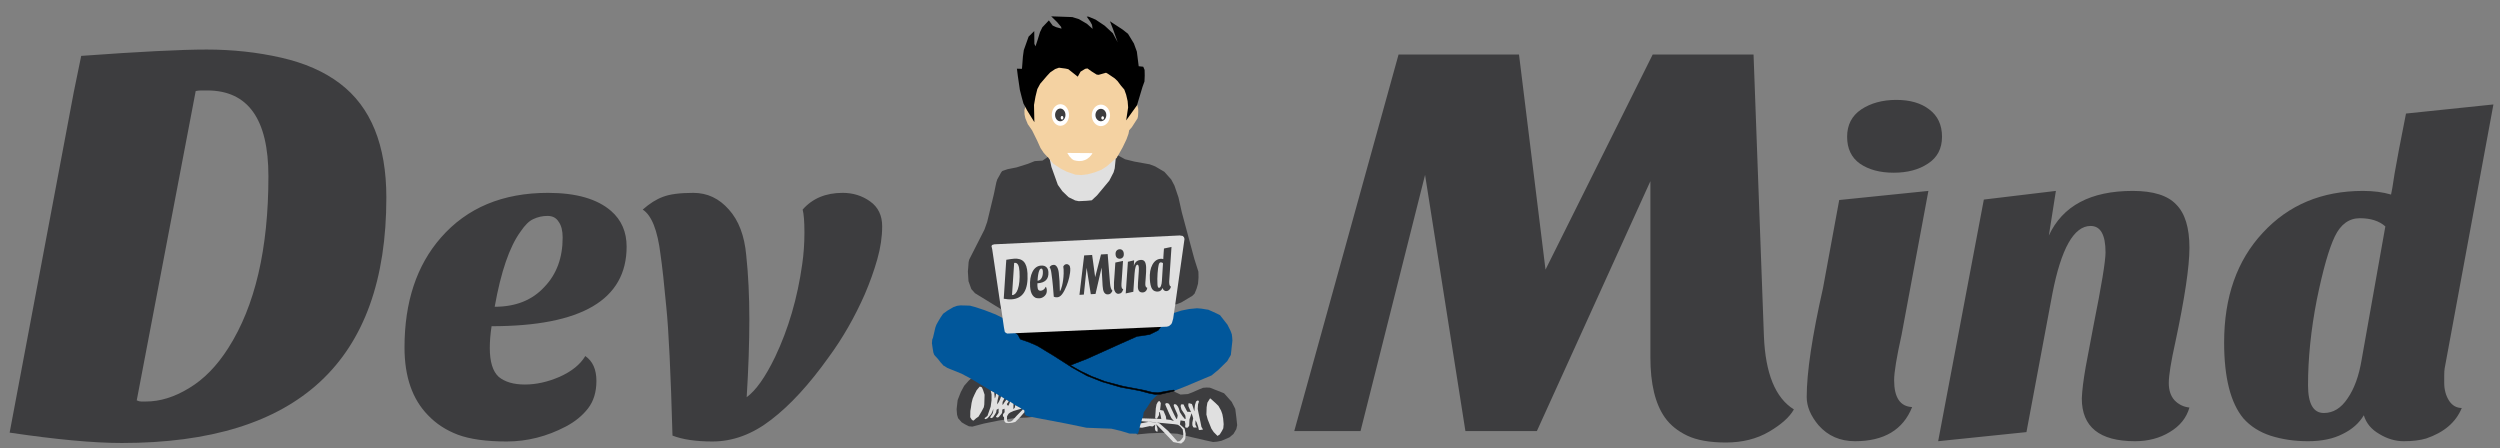 <svg xmlns="http://www.w3.org/2000/svg" width="1450mm" height="260mm" viewBox="0 0 5137.795 921.26"><rect x="0" y="0" width="5137.795" height="921.26" fill="#808080" stroke="none"/><path d="M1995.25 778.188l-4.464 4.107-9.286 10.536-6.964 13.037-6.43 16.25-2.142 18.75.893 11.428 2.143 7.143 7.32 8.393 6.43 3.93 8.393 4.285 7.143.715 23.393-6.25 30.89-6.25 34.286-5.357 22.68-.715 15.534-1.607-45.177-67.32zm341.43 114.643l24.64-2.32 27.144-1.072 31.43 1.965 13.392 3.392 44.82 10.358 15 3.214 8.037-.714 9.107-1.786 16.25-6.964 8.393-6.965 5.893-10 1.785-8.214-1.783-16.606-2.143-16.786-7.322-14.464-15.713-17.68-28.93-11.427-6.786-.356-7.5.535-6.607 2.68-15.536 6.784-8.93 3.392-15.176 1.072-16.786-7.857-30.536 2.858-31.427 19.82-18.75 52.144z" fill="#3d3d3f" fill-rule="evenodd"/><path d="M2066.68 656.545c-1.073-.535-20.18-10.178-20.18-10.178l-23.036-8.93-18.214-6.07-11.786-3.214-11.25-.358-8.393-.178-6.962.893-7.143 2.5-12.32 7.143-9.108 6.607-5.18 7.5-5 8.393-3.75 6.785-2.142 5.893-4.82 20.715-1.608 4.108-.536 7.32.894 6.608 1.964 12.144 1.607 4.465 1.965 2.68 5.356 5.712 6.07 7.68 6.43 7.142h.714l6.786 4.285 29.107 11.785L1994 777.44l110.714 66.43 1.25 6.25 1.965 3.57 6.25 2.142 76.07 14.464 42.5 8.75 51.25 1.965 20.18 4.82 17.14 5.18 17.322.358 6.25-21.43 2.143-8.927 2.143-5 1.25-8.57 7.5-11.07 8.39-13.038 10.18-10 5.714-3.393 11.072-1.608 19.82-5.178 22.858-8.93 53.93-22.678L2504 759.938l18.214-17.857 3.036-5.356 4.286-7.32 3.214-29.465-.536-7.32-.714-5.716-2.5-6.786-6.43-12.857-15.356-19.642-5.714-2.857-10.893-5-7.32-3.214-14.644-2.32-8.75-.715-16.43 1.608-15 3.036-25.713 8.035z" fill="#01579b" fill-rule="evenodd"/><path d="M2013.478 794.47l-6.314 7.323-4.672 9.47-3.535 7.955-2.273 8.965-1.263 9.218-1.26 7.07-.127 8.335-.126 4.546 2.904 4.8 2.4 1.893 1.768.253 4.798-4.546 5.177-3.535 1.642-2.778 4.672-7.83 4.546-8.585 1.01-5.557.63-20.33-3.03-9.217-2.398-5.556-1.263-.884-1.388-.505zm22.602 8.46l1.64 7.323v12.374l-1.766 13.132-2.652 7.45-3.914 11.49-5.304 4.166-.63 1.894 1.388.632 3.788-1.264 3.536-3.536 4.924-5.808 2.4-5.177 1.893-5.43-.38 5.935-1.26 4.167-3.032 4.42-1.513 2.4v1.513l2.525.632 3.032-1.64 4.42-6.694 2.146-3.913.758-4.924 4.166-2.4v8.713l-3.41 5.05-1.893 2.4.253 1.39 3.283.883 2.273-1.264 5.807-6.945 1.01-2.65.253-5.556 4.544-1.767.253 7.197-3.03 3.662-.506 2.02.255 2.905 2.02 1.39.253 6.313.884 2.903 2.4 2.526 4.924.756 7.955-.757 6.82-1.77 10.226-10.226 8.46-9.723-.126-3.66-3.03-2.147-12.376 12.627-9.85 10.984-2.65 1.39-4.42.63-2.525-1.01-.886-4.167.253-6.44 2.904-4.924 3.41-2.65 6.945-3.158 16.415-4.925-13.005-7.07-.884 5.303-2.902 3.03.253-10.86-7.07-4.67-1.895 5.176-1.515 3.155-2.274-1.01-.884-2.526 2.273-2.905 1.516-3.03-4.923-2.778-4.42 6.187-1.767 3.03-1.77 1.39.38-6.062 2.652-5.43.757-1.64-6.568-4.168-2.146 5.935-2.778 5.807-3.537 4.546 1.39-9.09 1.768-7.2.126-2.65-4.924-3.283-1.516 7.45-1.39 2.273-.63-7.576-.38-4.293zm450.654 15.91l-5.43 8.712-1.515 9.343-.507 15.026 2.652 9.975 7.576 18.94 4.8 7.197 7.83 7.83 4.544-2.904 4.545-7.324 2.777-5.43.758-8.586-1.01-11.49-1.642-8.965-2.65-7.323-5.305-9.596-5.935-5.808-10.228-9.217zm-142.304 51.263l-2.4 8.46 4.924.506 16.037-3.41 5.557.76 3.157-1.896 2.4-2.146-.632 7.197.632 4.8 4.167 3.41.884-3.79-.38-3.66-2.777-8.587 9.976 10.228 25.38 26.517 8.333 1.642 7.703 1.388 5.807-4.8 2.652-5.176.883-10.1-2.147-10.734-9.723-8.586 1.263-8.082 8.713 1.263 1.26 6.06-.504 5.178 1.137 2.4h4.04l3.157-3.914.63-13.26 4.294-12.625 2.272 6.945 1.01 3.915-1.767 8.586.124 5.43 1.894 4.166 2.272.505 4.924-.127-2.904-5.807.253-9.217 2.65 5.05 3.032 9.092 1.01 5.304 1.515.884 7.198-1.137-3.283-5.556-2.4-12.12-3.788-17.55-1.39-7.2.632-9.343 1.767-5.43-.253-1.767-2.525-.757-3.03 2.146-2.275 7.07-.757 7.07-.504 6.188-3.534-11.37-1.64-3.916-5.43-1.515-1.77.63.128 5.43 5.303 12.25-3.534-.632-4.167-.253-4.546-8.84-1.768-3.155-.758-2.652-3.788-.63-2.147.756-.505 3.788 1.64 6.187 5.936 8.966 2.02 3.66.758 6.316-1.642.63-4.672-5.555-5.556-8.46-2.525-8.332-2.273-4.294-3.156-3.41-3.662-.504-.758.757-.38 2.4 2.274 5.807 4.925 10.986 1.01 3.66-1.263 6.062-1.515.758-5.053-9.975-8.712-18.562-1.768-2.778-3.662-1.39-2.778.633-.884 2.272 3.03 7.324 5.178 11.743 4.42 8.965 5.177 6.06-7.324-2.398-8.333-.884-.883-6.313-5.05-11.87-6.82-1.262 1.01-8.713.506-5.43-2.4-4.166-3.282 1.01-3.155 5.808-1.515 8.334-1.264 20.203 3.788.76 4.04-7.072.38-6.06 1.262-.632 1.768 7.324 1.39 7.07-39.27-1.263-1.516 5.81 46.72 4.165 21.844 2.147 6.44 1.134 4.672 3.41 5.177 6.187 1.01 8.587v6.82l-3.786 5.176-3.283 3.283-4.67 1.01-19.194-21.718-17.804-15.66-7.828-2.398-13.005-1.01z" fill="#e0e0e0" fill-rule="evenodd"/><path d="M2087.57 684.76l3.573 2.143 2.32 3.392 1.787 4.108 2.32 3.035 13.037 4.286 12.857 5.18 8.93 4.107 34.463 20.894 37.322 23.928 29.64 16.43 31.61 12.5s37.14 10.892 37.855 11.07c.714.18 38.214 6.964 38.214 6.964l20.713 5.536 12.143 2.322 11.25-.536 23.214-5.536 4.823-1.25-1.607-1.786-15.18 2.5-17.142 3.036-11.964-.893-15.357-3.93-17.322-3.392-25.712-4.822-9.82-2.5-28.93-7.678-26.964-10.357-22.144-10.537-21.786-12.32 34.822-13.572 67.32-30.356 35-15.535 7.5-.894 18.394-2.857 10.893-5.358 6.25-3.036 2.143-2.678 4.285-6.072-289.283-1.785z" fill-rule="evenodd" stroke="#000"/><path d="M2057.925 636.506l5.303 36.62 1.768 9.09 1.767 1.515 3.03 1.77 328.3-14.143 4.294-1.263 4.798-4.04 1.515-3.03 2.273-8.08 4.04-27.275 20.96-33.84 3.284-93.188-19.95-45.457L2293.795 322.1l-137.128 1.766L2054.894 431.7l-33.082 79.55z" fill="#e0e0e0" fill-rule="evenodd"/><g transform="translate(1882 -141.102)"><path d="M225.043 360.835l-1.768 6.566.253 8.967 1.64 7.577 5.052 12.374 8.84 12.627 10.227 20.708 7.07 15.657 6.693 10.1 12.5 13.512 7.072 8.586 16.29 10.733 11.363 5.684 17.425 6.06 12.627.885 12.627-1.516 14.9-4.04 13.637-5.304 10.987-7.072 12.374-10.733 9.093-8.208 11.238-20.077 7.83-16.288 4.166-11.49 1.39-7.324 5.43-6.188 10.732-16.667 1.01-1.515 1.01-4.546.505-8.46-.126-6.82-1.894-7.827-27.78-56.443-41.542-17.046-42.425-5.303-64.65.757-46.088 44.573z" fill="#f4d2a2" fill-rule="evenodd"/><ellipse cx="380.512" cy="378.197" rx="18.783" ry="22.097" fill="#fff"/><ellipse cx="380.417" cy="377.534" rx="11.175" ry="12.785" fill="#3d3d3f"/><ellipse cx="384.079" cy="383.438" rx="2.715" ry="3.409" fill="#fff"/><path d="M332.467 251.374a3.977 5084.996 90 0 1 17.792.333" fill="#fff"/><path d="M311.348 455.41l4.42 6.946 5.177 5.492 3.85 2.463 5.557 1.264 5.303.57 5.24-.38 1.768-.253 5.05-1.577 3.662-1.768 3.03-2.336 2.78-2.147 2.65-2.968 1.83-2.273 1.453-2.65z" fill="#fff" fill-rule="evenodd"/><ellipse cx="297.269" cy="377.408" rx="17.741" ry="22.192" fill="#fff"/><ellipse cx="296.985" cy="377.282" rx="10.701" ry="13.1" fill="#3d3d3f"/><ellipse cx="300.615" cy="383.059" rx="2.715" ry="3.662" fill="#fff"/><ellipse cx="397.905" cy="245.787" rx=".41" ry=".095" fill="#fff"/><path d="M271.258 463.87l-10.86 7.325s-14.9.757-15.91 1.01c-1.01.252-13.89 5.556-13.89 5.556l-23.232 7.325-18.94 3.788-8.082 2.778-2.778 1.01-2.525 3.537-3.28 6.06-4.294 7.577-2.02 6.566-4.8 23.232-13.89 57.58-5.554 15.656-31.314 61.62-1.263 5.303-.757 10.356-.758 9.09 1.263 19.7 5.81 16.162 7.575 8.586 53.538 32.83-18.183-123.238-1.515-6.566 1.515-2.274 4.294-1.263 381.08-18.183L548.8 626l2.778 3.03.758 2.78-19.196 135.61 12.122-4.546 23.233-13.89 4.546-4.545 4.295-10.607 2.778-9.85 1.01-12.626-.253-11.87-8.334-26.263-25.76-95.712-6.818-30.557-8.333-24.496-6.566-12.376-14.145-15.91-18.94-11.11-11.364-4.294-31.06-5.555-19.447-4.798-14.142-7.83-3.03 5.052-2.02 1.765-2.02 19.698-2.273 8.082-8.84 17.172-14.898 17.93-10.356 12.375-10.86 10.1-10.605 1.01-16.164.76-7.323-1.516-13.385-6.566-12.88-12.374-9.344-13.13-13.132-36.62-3.283-14.9z" fill="#3d3d3f" fill-rule="evenodd"/><path  d="M418.842 653.348c-2.46.14-4.503 1.11-6.132 2.91-1.577 1.797-2.276 4.275-2.097 7.435.18 3.16 1.073 5.508 2.682 7.043 1.66 1.53 3.72 2.228 6.18 2.09 2.457-.14 4.45-1.068 5.98-2.78 1.582-1.716 2.284-4.154 2.104-7.314-.18-3.16-1.077-5.548-2.69-7.164-1.56-1.62-3.57-2.36-6.03-2.22zm106.705-4.835l-15.474 3.317-.71 9.675c-.163 2.692-.302 4.855-.42 6.488l-.178 3.79c-.054.897-.1 1.51-.133 1.837-1.5-.565-3.193-.796-5.076-.69-7.323.416-13.073 4.482-17.253 12.2-4.185 7.634-5.933 17.53-5.243 29.687.533 9.4 2.068 16.103 4.604 20.105 1.374 2.036 3.083 3.482 5.126 4.342 2.095.857 4.346 1.216 6.752 1.08 2.458-.14 4.488-.905 6.088-2.297 1.605-1.31 2.766-3.042 3.483-5.197.538 2.084 1.548 3.692 3.03 4.828 1.485 1.216 2.986 1.78 4.502 1.695 1.57-.09 2.89-.406 3.96-.955 3.1-1.8 5.064-4.637 5.894-8.505-.944.053-1.74-.552-2.387-1.816-.654-1.345-1.032-2.908-1.133-4.69l-.11-1.945c-.046-.81-.056-1.46-.032-1.95l4.71-71zm-322.36 24.143c-3.503.2-9.205.97-17.105 2.314-.155 1.88-.35 4.45-.585 7.716l-4.71 72.338c6.463 1.096 11.63 1.535 15.5 1.316 24.166-1.372 35.268-19.318 33.31-53.84-.63-11.103-3.204-19.004-7.72-23.707-2.288-2.39-5.085-4.063-8.392-5.014-3.308-.95-6.74-1.327-10.297-1.125zm142.87-6.64l-9.65 81.033 9.023-.514 5.69-55.08 8.59 54.27 9.728-.552 12.435-54.12 2.13 37.56c.318 5.593 1.214 9.81 2.687 12.653.824 1.58 1.917 2.818 3.28 3.716 1.363.898 3.143 1.285 5.34 1.16 2.25-.128 4.166-1.007 5.753-2.64 1.586-1.636 2.622-3.28 3.105-4.935-2.648-2.29-4.303-7.4-4.963-15.33l-4.82-59.967-13.73.78-11.992 46.655-6.21-45.622-16.397.93zm-143.084 15.312l.784-.044c5.596-.318 8.737 5.56 9.422 17.634.867 15.316-.278 27.495-3.438 36.535-1.353 3.898-2.997 6.838-4.93 8.818-1.883 1.978-3.79 3.023-5.727 3.13l-.628.038c-.21.012-.422-.058-.64-.208l4.376-65.736c.257-.095.517-.15.78-.166zm54.956 5.54c-8.005.453-14.08 4.823-18.228 13.107-3.866 7.7-5.452 17.668-4.758 29.904.446 7.86 2.178 13.857 5.194 17.995 1.54 2.19 3.39 3.83 5.55 4.928 2.214 1.094 5.127 1.538 8.736 1.333 3.61-.204 7.01-1.74 10.206-4.603 1.548-1.39 2.764-3.083 3.647-5.084.883-2 1.24-4.5 1.07-7.5-.175-3.08-.956-5.27-2.342-6.576-.76 2.32-2.17 4.27-4.233 5.85-2.014 1.496-4.014 2.3-6.002 2.414-1.988.112-3.57-.49-4.746-1.805-1.13-1.4-1.8-3.96-2.01-7.69-.102-1.78-.107-3.732-.018-5.85 15.9-.903 23.445-8.486 22.635-22.75-.224-3.97-1.32-7.12-3.29-9.446-2.64-3.103-6.446-4.515-11.415-4.233zm25.672-1.457c-2.406.138-4.19.606-5.35 1.404-1.114.714-2.227 1.914-3.338 3.603 1.657 1.45 2.93 5.404 3.82 11.857.503 3.305 1.11 7.984 1.82 14.04.763 6.056 1.785 17.583 3.064 34.583 1.837.953 4.222 1.345 7.15 1.18 3.61-.205 6.95-2.346 10.025-6.423 3.127-4.08 6.208-9.904 9.24-17.475 2.17-5.246 3.97-10.998 5.398-17.257.71-3.21 1.266-6.373 1.666-9.485.4-3.112.52-6.085.36-8.92-.166-2.92-.998-5.11-2.498-6.568-1.5-1.46-3.164-2.14-4.995-2.035-2.98.17-5.25 1.803-6.805 4.9.278 1.203.5 3.264.666 6.18.165 2.918.195 5.76.09 8.53-.322 9.125-1.446 17.522-3.372 25.192-1.418 5.527-2.888 9.23-4.408 11.105-.118-7.636-.358-14.613-.716-20.934-.36-6.32-.868-12.065-1.528-17.23-.613-5.25-1.866-9.286-3.757-12.105-1.896-2.9-4.074-4.282-6.532-4.142zm142.345-8.075l-15.79 3.336-1.564 23.748c-1.21 12.914-1.626 22.653-1.254 29.218.142 2.512.99 4.984 2.545 7.416 1.834 2.742 4.086 4.035 6.753 3.884 5.178-.294 8.405-3.525 9.682-9.695-2.154-.04-3.362-2.37-3.625-6.99-.12-2.106.096-6.184.645-12.23l2.606-38.685zm22.77-1.292l-12.736 3.04-4.496 65.01 15.632-3.325 2.532-37.216c.883-12.163 2.816-18.33 5.798-18.5 1.778-.1 2.8 2.2 3.067 6.9.134 2.35-.208 8.834-1.022 19.45l-.777 11.262c-.216 3.59-.29 6.438-.223 8.548.432 7.617 3.812 11.246 10.14 10.887 2.355-.134 4.375-1.06 6.06-2.78 1.74-1.726 2.794-3.98 3.16-6.767-1.055-.102-1.98-.7-2.777-1.793-.745-1.096-1.173-2.615-1.284-4.56-.115-2.026.072-5.696.56-11.008 1.005-11.847 1.366-20.282 1.08-25.306-.303-5.35-1.307-9.154-3.01-11.415-1.654-2.345-4.31-3.413-7.972-3.206-7.533.428-12.303 4.682-14.31 12.764l.578-11.985zM258.2 693.073c.89-.05 1.573.438 2.05 1.468.527.947.844 2.35.95 4.216.308 5.43-.515 9.907-2.466 13.432-1.942 3.688-4.77 5.636-8.484 5.847.566-9.463 1.702-16.274 3.408-20.436.683-1.828 1.377-3.005 2.082-3.533.752-.612 1.573-.944 2.462-.994zm245.22-12.817c1.936-.11 3.493.534 4.674 1.93l-2.216 35.858c-.228 4.322-.87 7.812-1.926 10.474-1.003 2.658-2.34 4.035-4.015 4.13-1.884.107-2.966-2.31-3.246-7.254-.41-7.213-.317-14.86.274-22.942.643-8.084 1.395-13.777 2.257-17.078.863-3.3 2.263-5.007 4.198-5.117z" font-size="97.532" letter-spacing="0" word-spacing="0" font-family="Sansita One" fill="#3d3d3f"/></g><path d="M2125.512 63.89l-11.617 11.363-9.85 27.78-1.767 12.628-2.02 25.76-10.354-.253 1.768 14.395 4.293 29.293 4.04 15.91 3.283 11.87 8.082 15.15 14.394 23.235-.757-35.355 3.03-17.173 3.788-15.405 5.81-10.86 13.888-16.16 6.82-7.325 10.1-6.818 7.83-2.778 13.384 1.767 5.808 1.264 19.445 15.405 5.81-10.355 9.595-5.81 4.546-.756 8.84 6.313 10.1 6.314 4.043.505 15.152-4.292 3.788 2.02 14.142 9.596 5.81 5.556 6.817 9.092 7.072 8.333 3.788 10.607 3.03 13.132 1.01 12.88-4.04 26.768 22.224-31.062 11.364-37.88 4.04-11.112.506-12.122-.253-11.617-2.777-6.566-9.344-1.01-3.79-30.052-6.06-16.666-12.122-19.95-11.616-9.092-25.507-16.668 5.81 14.9 10.1 28.284-10.1-18.688-16.67-15.404-18.434-12.375-14.394-6.06-4.04-.252 7.575 10.86 3.283 6.06 1.262 8.335-11.616-10.355-16.414-9.596-13.64-4.29-14.143-.506-29.295-1.01 12.122 11.87 8.08 9.595 1.01 3.788-11.11-3.03-7.07-3.282-7.83-10.607-13.384 14.143-4.8 9.848-4.797 15.658-4.546 13.637-2.273-5.05z" fill-rule="evenodd"/><path  d="M424.56 101.825c-52.555 0-138.445 4.34-257.673 13.022-3.922 18.153-9.02 43.013-15.297 74.583L19.813 889.09c95.696 14.205 172.566 21.31 230.61 21.31 362.39 0 543.587-168.108 543.587-504.323 0-108.126-31.768-186.26-95.304-234.405-32.16-24.466-72.557-42.224-121.19-53.273-48.63-11.05-99.618-16.575-152.957-16.575zm-10.59 84.053h11.767c83.93 0 125.895 58.797 125.895 176.394 0 149.166-27.454 266.763-82.36 352.79-23.533 37.094-50.595 64.717-81.186 82.87-29.807 18.152-59.22 27.23-88.244 27.23h-9.414c-3.138 0-6.275-.79-9.413-2.37l121.19-635.73c3.92-.79 7.844-1.184 11.766-1.184z" font-size="1180.217" font-family="Sansita One" letter-spacing="0" word-spacing="0" fill="#3d3d3f"/><path  d="M1649.546 430.713q30.128-34.372 82.166-34.372 31.953 0 56.603 17.65 24.65 17.652 24.65 51.095 0 32.514-10.043 67.815-10.042 35.3-25.562 71.53-31.04 70.602-73.95 129.128-60.254 84.536-118.683 129.127-57.516 44.59-120.51 44.59-51.125 0-82.166-12.076-5.476-195.085-12.78-264.758-6.39-69.673-11.87-107.76-9.128-74.32-36.517-91.97 20.998-18.58 41.083-26.01 20.998-8.36 62.994-8.36 42.91 0 73.036 34.37 30.128 33.444 35.605 93.827 6.392 59.453 6.392 131.913 0 72.46-5.478 159.783 28.302-20.437 58.43-82.678 41.082-86.395 55.69-190.44 4.564-31.585 4.564-65.028 0-33.443-3.652-47.377zM1202.884 731.7q22.824 15.792 22.824 51.093 0 34.372-17.346 56.667-17.346 22.296-45.648 37.16-58.43 30.655-121.422 30.655-62.994 0-100.425-13.934-36.518-13.934-61.168-39.945-48.387-49.235-48.387-139.346 0-140.276 74.862-225.74 80.34-91.97 220.02-91.97 86.732 0 129.64 37.16 31.954 27.87 31.954 73.388 0 163.5-277.54 163.5-3.65 24.153-3.65 44.59 0 42.733 18.26 59.454 19.17 15.793 53.863 15.793 34.692 0 71.21-15.793 37.43-16.72 52.95-42.732zm-186.242-101.258q64.82 0 102.25-40.875 37.432-39.017 37.432-101.258 0-21.367-8.217-32.515-7.303-12.077-22.824-12.077-15.52 0-29.214 6.503-12.783 5.575-26.477 26.012-33.78 46.45-52.95 154.21z" font-family="Sansita One" font-size="920.927" letter-spacing="0" word-spacing="0" fill="#3d3d3f"/><path  d="M2659.853 885.937l214.36-773.94h247.52l54.477 442.084L3396.49 112h207.254l21.318 579.282q4.737 114.918 61.584 150.097-13.028 23.452-50.926 45.732-37.897 22.28-88.822 22.28-49.74 0-79.35-14.072-29.607-14.072-46.187-37.524-29.606-42.215-29.606-123.127V372.323l-233.31 513.614h-146.852l-82.902-526.513-132.642 526.513h-136.195z" font-family="Sansita One" font-size="1178.455" letter-spacing="0" word-spacing="0" fill="#3d3d3f"/><path  d="M4856.12 392.35q32.5 0 57.78 7.482.903-3.74 2.71-14.028l4.513-28.993q3.61-18.704 9.028-49.567l14.447-73.885 179.662-18.704-100.215 542.442q-.903 5.61-.903 14.964v14.964q0 20.575 9.932 36.474 9.93 14.964 26.182 14.964-18.057 43.957-73.13 62.662-18.96 5.61-46.043 5.61-26.182 0-50.56-14.963-24.375-14.027-31.598-38.344-14.445 24.317-43.335 38.345-28.89 14.965-71.323 14.965-41.53 0-76.74-11.223-34.308-11.223-55.976-35.54-39.723-47.697-39.723-156.185 0-140.287 79.45-225.394 79.447-86.043 205.843-86.043zm-6.32 56.115q-33.405 0-51.46 37.41-18.058 37.41-37.017 130-18.056 92.588-18.056 175.825 0 57.05 32.5 57.05 28.892 0 48.754-29.928 20.766-29.928 28.89-79.496l48.754-274.027q-18.96-16.835-52.364-16.835zm-462.204 458.27q-109.242 0-109.242-87.913.903-24.316 8.125-65.467l16.25-86.043q24.376-121.582 24.376-148.704 0-54.244-30.696-54.244-51.46 0-78.546 139.352l-53.266 284.314-181.468 18.705 93.894-496.615 148.063-17.77-14.445 91.654q42.433-91.654 172.44-91.654 63.197 0 89.38 28.058 27.084 27.122 27.084 88.848 0 57.985-28.89 193.596-13.543 60.79-13.543 84.172 0 22.446 11.737 35.54 12.64 13.093 30.696 14.963-9.028 31.798-40.627 50.503-30.697 18.705-71.324 18.705zm-457.93-70.143q-27.988 70.143-117.368 70.143-46.044 0-74.934-32.733-24.377-28.993-24.377-57.986 0-75.754 33.405-223.523l33.405-181.438 183.273-18.705-55.072 295.538q-15.348 69.208-15.348 93.524 0 53.31 37.015 55.18zm-133.62-555.536q0-36.475 28.892-56.115 29.793-19.64 72.226-19.64t67.712 19.64q26.182 19.64 26.182 56.116 0 36.475-28.89 55.18-27.988 18.704-70.42 18.704-42.434 0-69.52-18.705-26.18-18.704-26.18-55.18z" font-family="Sansita One" font-size="918.893" letter-spacing="0" word-spacing="0" fill="#3d3d3f"/></svg>